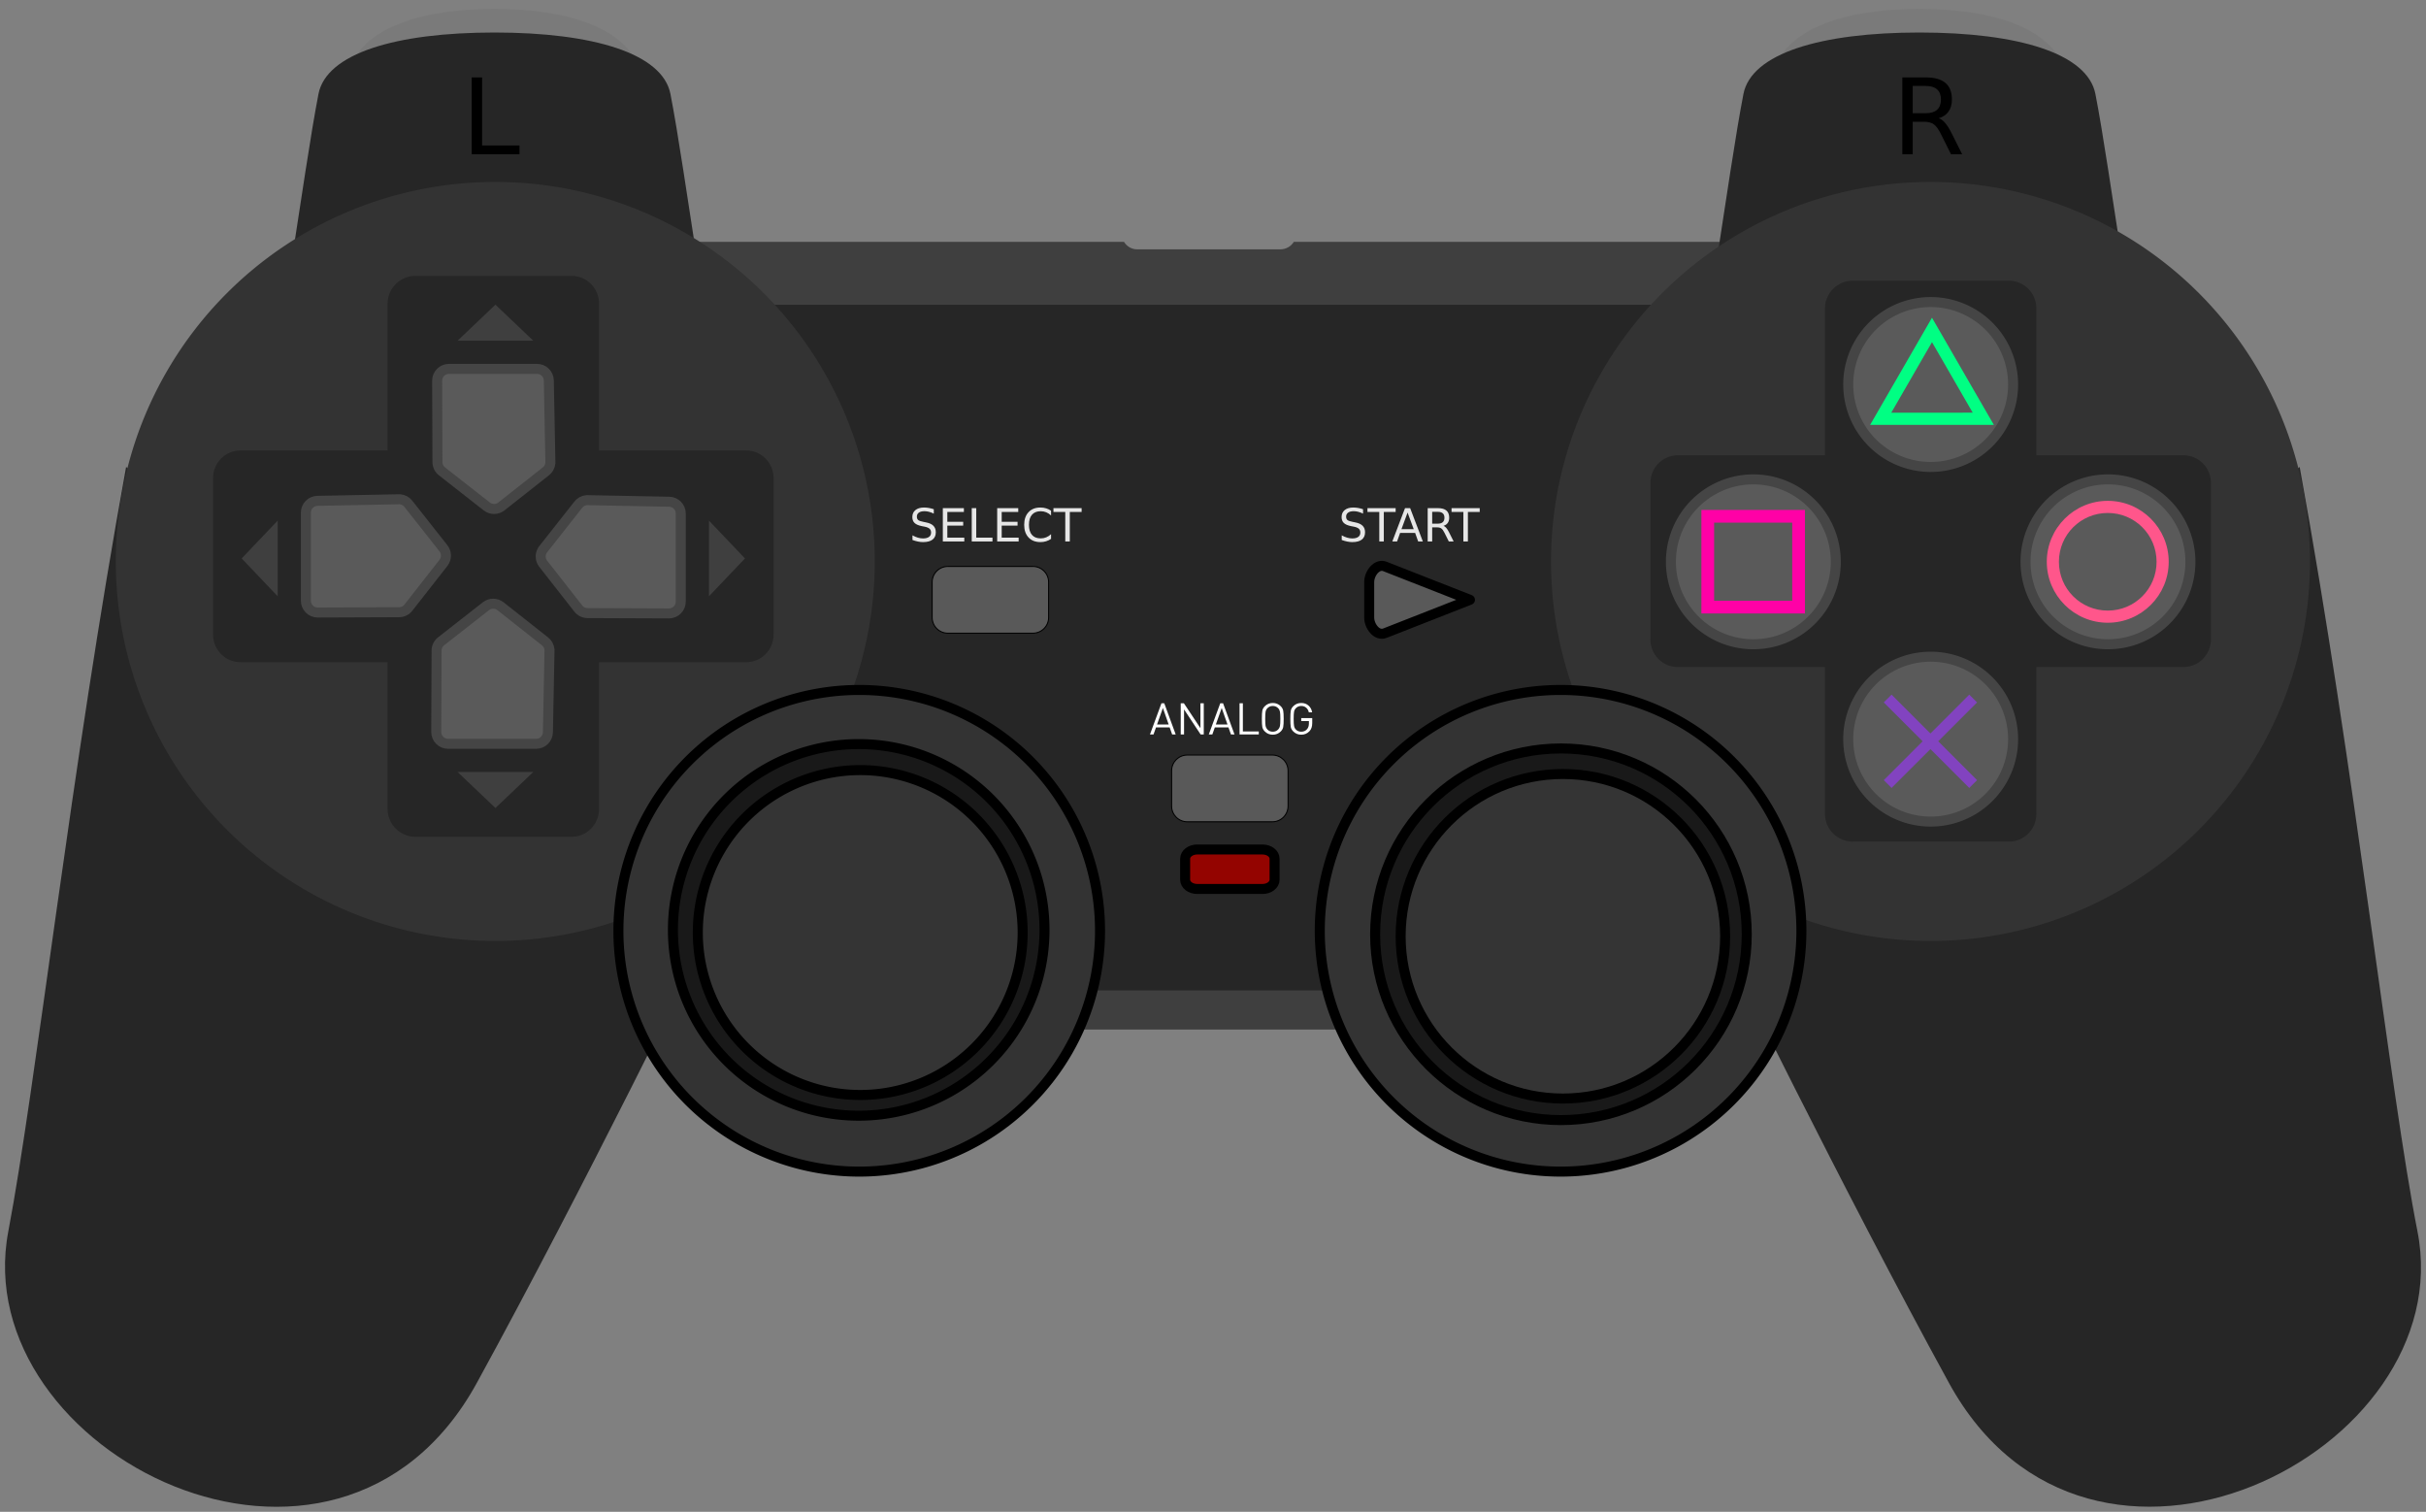 <?xml version="1.0" encoding="UTF-8" standalone="no"?>
<!-- Created with Inkscape (http://www.inkscape.org/) -->

<svg
   xmlns:dc="http://purl.org/dc/elements/1.1/"
   xmlns:cc="http://creativecommons.org/ns#"
   xmlns:rdf="http://www.w3.org/1999/02/22-rdf-syntax-ns#"
   xmlns:svg="http://www.w3.org/2000/svg"
   xmlns="http://www.w3.org/2000/svg"
   xmlns:sodipodi="http://sodipodi.sourceforge.net/DTD/sodipodi-0.dtd"
   xmlns:inkscape="http://www.inkscape.org/namespaces/inkscape"
   width="242.356"
   height="151.016"
   id="svg2"
   sodipodi:version="0.32"
   inkscape:version="1.0.2 (e86c870879, 2021-01-15, custom)"
   sodipodi:docname="ps2.svg"
   inkscape:output_extension="org.inkscape.output.svg.inkscape"
   version="1.0">
  <rect width="100%" height="100%" fill="#808080" stroke="none"/>
  <defs
     id="defs4">
    <inkscape:perspective
       sodipodi:type="inkscape:persp3d"
       inkscape:vp_x="0 : 526.18109 : 1"
       inkscape:vp_y="0 : 1000 : 0"
       inkscape:vp_z="744.09448 : 526.18109 : 1"
       inkscape:persp3d-origin="372.04724 : 350.78739 : 1"
       id="perspective10" />
    <inkscape:perspective
       id="perspective2390"
       inkscape:persp3d-origin="372.04724 : 350.78739 : 1"
       inkscape:vp_z="744.09448 : 526.18109 : 1"
       inkscape:vp_y="0 : 1000 : 0"
       inkscape:vp_x="0 : 526.18109 : 1"
       sodipodi:type="inkscape:persp3d" />
    <inkscape:perspective
       id="perspective12"
       inkscape:persp3d-origin="886.50018 : 100 : 1"
       inkscape:vp_z="1773.0004 : 150 : 1"
       inkscape:vp_y="0 : 1000 : 0"
       inkscape:vp_x="0 : 150 : 1"
       sodipodi:type="inkscape:persp3d" />
    <inkscape:perspective
       id="perspective3355"
       inkscape:persp3d-origin="67.123741 : 33.999209 : 1"
       inkscape:vp_z="134.24748 : 50.998814 : 1"
       inkscape:vp_y="0 : 1000 : 0"
       inkscape:vp_x="0 : 50.998814 : 1"
       sodipodi:type="inkscape:persp3d" />
    <inkscape:perspective
       id="perspective3443"
       inkscape:persp3d-origin="177.16534 : 118.11023 : 1"
       inkscape:vp_z="354.33069 : 177.16534 : 1"
       inkscape:vp_y="0 : 1000 : 0"
       inkscape:vp_x="0 : 177.16534 : 1"
       sodipodi:type="inkscape:persp3d" />
  </defs>
  <sodipodi:namedview
     id="base"
     pagecolor="#ffffff"
     bordercolor="#666666"
     borderopacity="1.0"
     gridtolerance="10000"
     guidetolerance="10"
     objecttolerance="10"
     inkscape:pageopacity="0.0"
     inkscape:pageshadow="2"
     inkscape:zoom="5.0789737"
     inkscape:cx="136.14169"
     inkscape:cy="71.766469"
     inkscape:document-units="px"
     inkscape:current-layer="layer1"
     showgrid="false"
     inkscape:window-width="2560"
     inkscape:window-height="1360"
     inkscape:window-x="-11"
     inkscape:window-y="-11"
     showguides="true"
     inkscape:guide-bbox="true"
     inkscape:document-rotation="0"
     inkscape:window-maximized="1" />
  <g
     inkscape:label="Layer 1"
     inkscape:groupmode="layer"
     id="layer1"
     transform="translate(-260.342,-473.692)">
    <path
       style="opacity:1;fill:#3f3f3f;fill-opacity:1;fill-rule:evenodd;stroke:none;stroke-width:0;stroke-linecap:round;stroke-linejoin:round;stroke-miterlimit:4;stroke-dasharray:none;stroke-opacity:1"
       d="M 60.281,24.156 C 58.745,24.156 57.531,25.402 57.531,26.938 L 57.531,100.094 C 57.531,101.63 58.745,102.844 60.281,102.844 L 182.062,102.844 C 183.598,102.844 184.844,101.63 184.844,100.094 L 184.844,26.938 C 184.844,25.402 183.598,24.156 182.062,24.156 L 129.254,24.156 C 128.982,24.605 128.476,24.906 127.91,24.906 L 113.598,24.906 C 113.034,24.906 112.558,24.603 112.286,24.156 L 60.281,24.156 z"
       transform="translate(260.342,473.692)"
       id="rect3225"
       sodipodi:nodetypes="ccccccccccccc" />
    <rect
       ry="2.68"
       rx="2.772"
       y="504.139"
       x="324.175"
       height="68.484"
       width="114.691"
       id="rect3318"
       style="opacity:1;fill:#262626;fill-opacity:1;fill-rule:evenodd;stroke:none;stroke-width:1;stroke-linecap:round;stroke-linejoin:round;stroke-miterlimit:4;stroke-dasharray:none;stroke-opacity:1" />
    <path
       style="fill:#262626;fill-opacity:1;fill-rule:evenodd;stroke:none;stroke-width:0;stroke-linecap:butt;stroke-linejoin:miter;stroke-miterlimit:4;stroke-dasharray:none;stroke-opacity:1"
       d="M 272.941,520.336 C 267.451,550.401 263.87,582.562 261.176,596.676 C 256.951,618.814 293.947,637.423 307.974,611.839 C 318.623,592.417 330.719,567.656 330.719,567.656 L 272.941,520.336 z"
       id="left_handle"
       sodipodi:nodetypes="csscc" />
    <path
       id="right_trigger"
       style="fill:#7a7a7a;fill-opacity:1;fill-rule:evenodd;stroke:none;stroke-width:0;stroke-linecap:butt;stroke-linejoin:miter;stroke-miterlimit:4;stroke-dasharray:none;stroke-opacity:1"
       d="M 435.516,483.737 L 468.667,483.737 L 466.069,479.466 C 464.365,476.665 459.937,474.587 452.092,474.587 C 444.246,474.587 439.818,476.665 438.114,479.466 L 435.516,483.737 z"
       sodipodi:nodetypes="ccscsc" />
    <path
       sodipodi:nodetypes="ccscsc"
       d="M 293.164,483.737 L 326.314,483.737 L 323.716,479.466 C 322.012,476.665 317.584,474.587 309.739,474.587 C 301.893,474.587 297.465,476.665 295.762,479.466 L 293.164,483.737 z"
       style="fill:#7a7a7a;fill-opacity:1;fill-rule:evenodd;stroke:none;stroke-width:.1;stroke-linecap:butt;stroke-linejoin:miter;stroke-miterlimit:4;stroke-dasharray:none;stroke-opacity:1"
       id="left_trigger" />
    <path
       id="left_trigger_holder"
       style="fill:#262626;fill-opacity:1;fill-rule:evenodd;stroke:none;stroke-width:1;stroke-linecap:butt;stroke-linejoin:miter;stroke-miterlimit:4;stroke-dasharray:none;stroke-opacity:1"
       d="M 330.588,503.607 C 328.889,492.626 328.105,487.136 327.32,483.084 C 326.536,479.031 319.608,476.94 309.739,476.94 C 299.869,476.94 292.941,479.031 292.157,483.084 C 291.373,487.136 290.588,492.626 288.889,503.607"
       sodipodi:nodetypes="cscsc" />
    <path
       sodipodi:type="arc"
       style="opacity:1;fill:#333333;fill-opacity:1;fill-rule:evenodd;stroke:none;stroke-width:0.993;stroke-linecap:round;stroke-linejoin:round;stroke-miterlimit:4;stroke-dasharray:none;stroke-opacity:1"
       id="path2416"
       sodipodi:cx="303.79086"
       sodipodi:cy="528.9635"
       sodipodi:rx="37.64706"
       sodipodi:ry="37.64706"
       d="M 341.438,528.963 A 37.647,37.647 0 1 1 266.144,528.963 A 37.647,37.647 0 1 1 341.438,528.963 z"
       transform="matrix(1.007,0,0,1.007,3.903,-2.889)" />
    <path
       sodipodi:nodetypes="cscsc"
       d="M 472.941,503.607 C 471.242,492.626 470.458,487.136 469.673,483.084 C 468.889,479.031 461.961,476.94 452.091,476.94 C 442.222,476.94 435.294,479.031 434.51,483.084 C 433.725,487.136 432.941,492.626 431.242,503.607"
       style="fill:#262626;fill-opacity:1;fill-rule:evenodd;stroke:none;stroke-width:1;stroke-linecap:butt;stroke-linejoin:miter;stroke-miterlimit:4;stroke-dasharray:none;stroke-opacity:1"
       id="right_trigger_holder" />
    <path
       transform="matrix(0.639,0,0,0.639,152.055,228.662)"
       d="M 341.438,528.963 A 37.647,37.647 0 1 1 266.144,528.963 A 37.647,37.647 0 1 1 341.438,528.963 z"
       id="left_analog_base"
       style="opacity:1;fill:#333333;fill-opacity:1;fill-rule:evenodd;stroke:#000000;stroke-width:1.565;stroke-linecap:round;stroke-linejoin:round;stroke-miterlimit:4;stroke-dasharray:none;stroke-opacity:1" />
    <path
       transform="matrix(0.493,0,0,0.493,196.358,305.802)"
       d="M 341.438,528.963 A 37.647,37.647 0 1 1 266.144,528.963 A 37.647,37.647 0 1 1 341.438,528.963 z"
       id="left_analog_countour"
       style="opacity:1;fill:#000000;fill-opacity:0.519;fill-rule:evenodd;stroke:#000000;stroke-width:2.028;stroke-linecap:round;stroke-linejoin:round;stroke-miterlimit:4;stroke-dasharray:none;stroke-opacity:1" />
    <path
       sodipodi:type="arc"
       style="opacity:1;fill:#4d4d4d;fill-opacity:0.519;fill-rule:evenodd;stroke:#000000;stroke-width:2.323;stroke-linecap:round;stroke-linejoin:round;stroke-miterlimit:4;stroke-dasharray:none;stroke-opacity:1"
       id="left_analog"
       sodipodi:cx="303.79086"
       sodipodi:cy="528.9635"
       sodipodi:rx="37.64706"
       sodipodi:ry="37.64706"
       d="M 341.438,528.963 A 37.647,37.647 0 1 1 266.144,528.963 A 37.647,37.647 0 1 1 341.438,528.963 z"
       transform="matrix(0.431,0,0,0.431,215.345,338.862)" />
    <path
       sodipodi:nodetypes="csscc"
       id="right_handle"
       d="M 490.077,520.336 C 495.567,550.401 499.148,583.085 501.842,596.676 C 506.224,618.783 469.071,637.423 455.044,611.839 C 444.396,592.417 432.299,567.656 432.299,567.656 L 490.077,520.336 z"
       style="fill:#262626;fill-opacity:1;fill-rule:evenodd;stroke:none;stroke-width:1;stroke-linecap:butt;stroke-linejoin:miter;stroke-miterlimit:4;stroke-dasharray:none;stroke-opacity:1" />
    <path
       transform="matrix(-1.007,0,0,1.007,759.115,-2.889)"
       d="M 341.438,528.963 A 37.647,37.647 0 1 1 266.144,528.963 A 37.647,37.647 0 1 1 341.438,528.963 z"
       sodipodi:ry="37.64706"
       sodipodi:rx="37.64706"
       sodipodi:cy="528.9635"
       sodipodi:cx="303.79086"
       id="path3221"
       style="opacity:1;fill:#333333;fill-opacity:1;fill-rule:evenodd;stroke:none;stroke-width:0.993;stroke-linecap:round;stroke-linejoin:round;stroke-miterlimit:4;stroke-dasharray:none;stroke-opacity:1"
       sodipodi:type="arc" />
    <path
       id="path3219"
       d="M 445.433,501.732 C 443.897,501.732 442.652,502.978 442.652,504.513 L 442.652,519.17 L 427.964,519.17 C 426.428,519.17 425.214,520.415 425.214,521.951 L 425.214,537.545 C 425.214,539.081 426.428,540.326 427.964,540.326 L 442.652,540.326 L 442.652,554.982 C 442.652,556.518 443.897,557.763 445.433,557.763 L 461.027,557.763 C 462.563,557.763 463.777,556.518 463.777,554.982 L 463.777,540.326 L 478.464,540.326 C 480,540.326 481.214,539.081 481.214,537.545 L 481.214,521.951 C 481.214,520.415 480,519.17 478.464,519.17 L 463.777,519.17 L 463.777,504.513 C 463.777,502.978 462.563,501.732 461.027,501.732 L 445.433,501.732 z"
       style="opacity:1;fill:#262626;fill-opacity:1;fill-rule:evenodd;stroke:none;stroke-width:1;stroke-linecap:round;stroke-linejoin:round;stroke-miterlimit:4;stroke-dasharray:none;stroke-opacity:1" />
    <path
       id="select"
       style="opacity:1;fill:#595959;fill-opacity:1;fill-rule:evenodd;stroke:#000000;stroke-width:.1;stroke-linecap:round;stroke-linejoin:round;stroke-miterlimit:4;stroke-dasharray:none;stroke-opacity:1"
       d="M 355.033,530.275 H 363.529 C 364.398,530.275 365.098,530.975 365.098,531.844 V 535.373 C 365.098,536.242 364.398,536.942 363.529,536.942 H 355.033 C 354.164,536.942 353.464,536.242 353.464,535.373 V 531.844 C 353.464,530.975 354.164,530.275 355.033,530.275 Z" />
    <path
       style="fill:#595959;fill-opacity:1;fill-rule:evenodd;stroke:#000000;stroke-width:1;stroke-linecap:round;stroke-linejoin:round;stroke-miterlimit:4;stroke-opacity:1"
       d="M 407.19,533.609 L 398.693,536.942 C 397.884,537.259 397.124,536.242 397.124,535.373 L 397.124,531.844 C 397.124,530.975 397.884,529.958 398.693,530.275 L 407.19,533.609 z"
       id="start"
       sodipodi:nodetypes="csccsc" />
    <path
       style="opacity:1;fill:#5a5a5a;fill-opacity:1;fill-rule:evenodd;stroke:#454545;stroke-width:1;stroke-linecap:round;stroke-linejoin:round;stroke-miterlimit:4;stroke-dasharray:none;stroke-opacity:1"
       id="triangle_button"
       d="M 461.569,510.663 A 8.235,8.235 0 1 1 445.098,510.663 A 8.235,8.235 0 1 1 461.569,510.663 z"
       transform="translate(-0.119,1.438)" />
    <path
       transform="translate(-0.119,36.863)"
       d="M 461.569,510.663 A 8.235,8.235 0 1 1 445.098,510.663 A 8.235,8.235 0 1 1 461.569,510.663 z"
       id="cross_button"
       style="opacity:1;fill:#5a5a5a;fill-opacity:1;fill-rule:evenodd;stroke:#454545;stroke-width:1;stroke-linecap:round;stroke-linejoin:round;stroke-miterlimit:4;stroke-dasharray:none;stroke-opacity:1" />
    <path
       transform="matrix(-1,0,0,-1,924.26,1040.476)"
       d="M 461.569,510.663 A 8.235,8.235 0 1 1 445.098,510.663 A 8.235,8.235 0 1 1 461.569,510.663 z"
       id="circle_button"
       style="fill:#5a5a5a;fill-opacity:1;fill-rule:evenodd;stroke:#454545;stroke-width:1;stroke-linecap:round;stroke-linejoin:round;stroke-miterlimit:4;stroke-dasharray:none;stroke-opacity:1" />
    <path
       sodipodi:type="arc"
       style="fill:#5a5a5a;fill-opacity:1;fill-rule:evenodd;stroke:#454545;stroke-width:1;stroke-linecap:round;stroke-linejoin:round;stroke-miterlimit:4;stroke-dasharray:none;stroke-opacity:1"
       id="square_button"
       d="M 461.569,510.663 A 8.235,8.235 0 1 1 445.098,510.663 A 8.235,8.235 0 1 1 461.569,510.663 z"
       transform="matrix(-1,0,0,-1,888.835,1040.476)" />
    <path
       style="opacity:1;fill:#262626;fill-opacity:1;fill-rule:evenodd;stroke:none;stroke-width:1;stroke-linecap:round;stroke-linejoin:round;stroke-miterlimit:4;stroke-dasharray:none;stroke-opacity:1"
       d="M 301.844,501.25 C 300.308,501.25 299.062,502.495 299.062,504.031 L 299.062,518.688 L 284.375,518.688 C 282.839,518.688 281.625,519.933 281.625,521.469 L 281.625,537.062 C 281.625,538.598 282.839,539.844 284.375,539.844 L 299.062,539.844 L 299.062,554.5 C 299.062,556.036 300.308,557.281 301.844,557.281 L 317.438,557.281 C 318.973,557.281 320.187,556.036 320.188,554.5 L 320.188,539.844 L 334.875,539.844 C 336.411,539.844 337.625,538.598 337.625,537.062 L 337.625,521.469 C 337.625,519.933 336.411,518.688 334.875,518.688 L 320.188,518.688 L 320.188,504.031 C 320.188,502.495 318.973,501.25 317.438,501.25 L 301.844,501.25 z"
       id="rect3214" />
    <path
       style="opacity:1;fill:#333333;fill-opacity:1;fill-rule:evenodd;stroke:#000000;stroke-width:1.565;stroke-linecap:round;stroke-linejoin:round;stroke-miterlimit:4;stroke-dasharray:none;stroke-opacity:1"
       id="right_analog_base"
       transform="matrix(0.639,0,0,0.639,222.121,228.662)"
       d="M 341.438,528.963 A 37.647,37.647 0 1 1 266.144,528.963 A 37.647,37.647 0 1 1 341.438,528.963 z" />
    <g
       id="g3289"
       style="fill:#3f3f3f;fill-opacity:1">
      <path
         sodipodi:type="star"
         style="fill:#3f3f3f;fill-opacity:1;fill-rule:evenodd;stroke:none;stroke-width:2.61;stroke-linecap:round;stroke-linejoin:round;stroke-miterlimit:4;stroke-dasharray:none;stroke-opacity:1"
         id="path3273"
         sodipodi:sides="3"
         sodipodi:cx="271.52805"
         sodipodi:cy="514.41351"
         sodipodi:r1="8.4435501"
         sodipodi:r2="4.2217751"
         sodipodi:arg1="0"
         sodipodi:arg2="1.0471976"
         inkscape:flatsided="true"
         inkscape:rounded="0"
         inkscape:randomized="0"
         d="M 279.972,514.414 L 267.306,521.726 L 267.306,507.101 L 279.972,514.414 z"
         transform="matrix(0,-0.284,-0.517,0,575.787,583.639)" />
      <path
         transform="matrix(0,0.284,-0.517,0,575.787,474.893)"
         d="M 279.972,514.414 L 267.306,521.726 L 267.306,507.101 L 279.972,514.414 z"
         inkscape:randomized="0"
         inkscape:rounded="0"
         inkscape:flatsided="true"
         sodipodi:arg2="1.0471976"
         sodipodi:arg1="0"
         sodipodi:r2="4.2217751"
         sodipodi:r1="8.4435501"
         sodipodi:cy="514.41351"
         sodipodi:cx="271.52805"
         sodipodi:sides="3"
         id="path3295"
         style="fill:#3f3f3f;fill-opacity:1;fill-rule:evenodd;stroke:none;stroke-width:2.61;stroke-linecap:round;stroke-linejoin:round;stroke-miterlimit:4;stroke-dasharray:none;stroke-opacity:1"
         sodipodi:type="star" />
      <path
         transform="matrix(0.284,0,0,-0.517,255.252,795.428)"
         d="M 279.972,514.414 L 267.306,521.726 L 267.306,507.101 L 279.972,514.414 z"
         inkscape:randomized="0"
         inkscape:rounded="0"
         inkscape:flatsided="true"
         sodipodi:arg2="1.0471976"
         sodipodi:arg1="0"
         sodipodi:r2="4.2217751"
         sodipodi:r1="8.4435501"
         sodipodi:cy="514.41351"
         sodipodi:cx="271.52805"
         sodipodi:sides="3"
         id="path3303"
         style="fill:#3f3f3f;fill-opacity:1;fill-rule:evenodd;stroke:none;stroke-width:2.61;stroke-linecap:round;stroke-linejoin:round;stroke-miterlimit:4;stroke-dasharray:none;stroke-opacity:1"
         sodipodi:type="star" />
      <path
         sodipodi:type="star"
         style="fill:#3f3f3f;fill-opacity:1;fill-rule:evenodd;stroke:none;stroke-width:2.61;stroke-linecap:round;stroke-linejoin:round;stroke-miterlimit:4;stroke-dasharray:none;stroke-opacity:1"
         id="path3305"
         sodipodi:sides="3"
         sodipodi:cx="271.52805"
         sodipodi:cy="514.41351"
         sodipodi:r1="8.4435501"
         sodipodi:r2="4.2217751"
         sodipodi:arg1="0"
         sodipodi:arg2="1.0471976"
         inkscape:flatsided="true"
         inkscape:rounded="0"
         inkscape:randomized="0"
         d="M 279.972,514.414 L 267.306,521.726 L 267.306,507.101 L 279.972,514.414 z"
         transform="matrix(-0.284,0,0,-0.517,363.998,795.428)" />
    </g>
    <g
       id="direction"
       style="fill:#5a5a5a;fill-opacity:1;stroke:#454545;stroke-opacity:1">
      <path
         transform="translate(0.351,0.373)"
         d="M 318.594,523.281 C 318.258,523.31 317.951,523.481 317.75,523.75 L 314.25,528.188 C 313.924,528.611 313.924,529.201 314.25,529.625 L 317.75,534.094 C 317.972,534.388 318.319,534.561 318.688,534.562 L 326.812,534.594 C 327.128,534.596 327.432,534.472 327.655,534.248 C 327.878,534.025 328.002,533.722 328,533.406 L 328,524.625 C 328.005,523.979 327.489,523.45 326.844,523.438 L 318.719,523.281 C 318.677,523.279 318.635,523.279 318.594,523.281 z"
         id="right"
         style="fill:#5a5a5a;fill-opacity:1;fill-rule:evenodd;stroke:#454545;stroke-width:1;stroke-linecap:round;stroke-linejoin:round;stroke-miterlimit:4;stroke-opacity:1"
         inkscape:original="M 318.6875 524.46875 L 315.1875 528.90625 L 318.6875 533.375 L 326.8125 533.40625 L 326.8125 524.625 L 318.6875 524.46875 z "
         inkscape:radius="1.1788157"
         sodipodi:type="inkscape:offset" />
      <path
         transform="matrix(-1,0,0,1,618.899,0.284)"
         sodipodi:type="inkscape:offset"
         inkscape:radius="1.1788157"
         inkscape:original="M 318.6875 524.46875 L 315.1875 528.90625 L 318.6875 533.375 L 326.8125 533.40625 L 326.8125 524.625 L 318.6875 524.46875 z "
         style="fill:#5a5a5a;fill-opacity:1;fill-rule:evenodd;stroke:#454545;stroke-width:1;stroke-linecap:round;stroke-linejoin:round;stroke-miterlimit:4;stroke-opacity:1"
         id="left"
         d="M 318.594,523.281 C 318.258,523.31 317.951,523.481 317.75,523.75 L 314.25,528.188 C 313.924,528.611 313.924,529.201 314.25,529.625 L 317.75,534.094 C 317.972,534.388 318.319,534.561 318.688,534.562 L 326.812,534.594 C 327.128,534.596 327.432,534.472 327.655,534.248 C 327.878,534.025 328.002,533.722 328,533.406 L 328,524.625 C 328.005,523.979 327.489,523.45 326.844,523.438 L 318.719,523.281 C 318.677,523.279 318.635,523.279 318.594,523.281 z" />
      <path
         transform="matrix(0,1,-1,0,838.517,219.992)"
         sodipodi:type="inkscape:offset"
         inkscape:radius="1.1788157"
         inkscape:original="M 318.6875 524.46875 L 315.1875 528.90625 L 318.6875 533.375 L 326.8125 533.40625 L 326.8125 524.625 L 318.6875 524.46875 z "
         style="fill:#5a5a5a;fill-opacity:1;fill-rule:evenodd;stroke:#454545;stroke-width:1;stroke-linecap:round;stroke-linejoin:round;stroke-miterlimit:4;stroke-opacity:1"
         id="down"
         d="M 318.594,523.281 C 318.258,523.31 317.951,523.481 317.75,523.75 L 314.25,528.188 C 313.924,528.611 313.924,529.201 314.25,529.625 L 317.75,534.094 C 317.972,534.388 318.319,534.561 318.688,534.562 L 326.812,534.594 C 327.128,534.596 327.432,534.472 327.655,534.248 C 327.878,534.025 328.002,533.722 328,533.406 L 328,524.625 C 328.005,523.979 327.489,523.45 326.844,523.438 L 318.719,523.281 C 318.677,523.279 318.635,523.279 318.594,523.281 z" />
      <path
         d="M 318.594,523.281 C 318.258,523.31 317.951,523.481 317.75,523.75 L 314.25,528.188 C 313.924,528.611 313.924,529.201 314.25,529.625 L 317.75,534.094 C 317.972,534.388 318.319,534.561 318.688,534.562 L 326.812,534.594 C 327.128,534.596 327.432,534.472 327.655,534.248 C 327.878,534.025 328.002,533.722 328,533.406 L 328,524.625 C 328.005,523.979 327.489,523.45 326.844,523.438 L 318.719,523.281 C 318.677,523.279 318.635,523.279 318.594,523.281 z"
         id="up"
         style="fill:#5a5a5a;fill-opacity:1;fill-rule:evenodd;stroke:#454545;stroke-width:1;stroke-linecap:round;stroke-linejoin:round;stroke-miterlimit:4;stroke-opacity:1"
         inkscape:original="M 318.6875 524.46875 L 315.1875 528.90625 L 318.6875 533.375 L 326.8125 533.40625 L 326.8125 524.625 L 318.6875 524.46875 z "
         inkscape:radius="1.1788157"
         sodipodi:type="inkscape:offset"
         transform="matrix(0,-1,-1,0,838.606,838.54)" />
    </g>
    <path
       style="font-size:10.524px;font-style:normal;font-variant:normal;font-weight:normal;font-stretch:normal;text-align:center;line-height:-200%;writing-mode:lr-tb;text-anchor:middle;fill:#000000;fill-opacity:1;stroke:none;stroke-width:3pt;stroke-linecap:butt;stroke-linejoin:miter;stroke-opacity:1;font-family:DejaVu Sans;-inkscape-font-specification:DejaVu Sans"
       d="M 307.465,481.425 L 308.503,481.425 L 308.503,488.223 L 312.239,488.223 L 312.239,489.097 L 307.465,489.097 L 307.465,481.425"
       id="text3336" />
    <path
       style="font-size:10.524px;font-style:normal;font-variant:normal;font-weight:normal;font-stretch:normal;text-align:center;line-height:-200%;writing-mode:lr-tb;text-anchor:middle;fill:#000000;fill-opacity:1;stroke:none;stroke-width:3pt;stroke-linecap:butt;stroke-linejoin:miter;stroke-opacity:1;font-family:DejaVu Sans;-inkscape-font-specification:DejaVu Sans"
       d="M 454.021,485.5 C 454.244,485.575 454.459,485.736 454.668,485.983 C 454.881,486.229 455.093,486.569 455.306,487 L 456.359,489.097 L 455.244,489.097 L 454.262,487.129 C 454.009,486.615 453.762,486.274 453.522,486.106 C 453.286,485.938 452.962,485.854 452.551,485.854 L 451.421,485.854 L 451.421,489.097 L 450.383,489.097 L 450.383,481.425 L 452.726,481.425 C 453.603,481.425 454.257,481.608 454.689,481.975 C 455.121,482.341 455.336,482.894 455.336,483.634 C 455.336,484.117 455.223,484.518 454.997,484.837 C 454.775,485.155 454.449,485.376 454.021,485.5 M 451.421,482.278 L 451.421,485.001 L 452.726,485.001 C 453.226,485.001 453.603,484.887 453.856,484.657 C 454.113,484.424 454.242,484.083 454.242,483.634 C 454.242,483.186 454.113,482.848 453.856,482.622 C 453.603,482.393 453.226,482.278 452.726,482.278 L 451.421,482.278"
       id="text3340" />
    <path
       style="font-size:4.566px;font-style:normal;font-weight:normal;fill:#e6e6e6;fill-opacity:1;stroke:none;stroke-width:1px;stroke-linecap:butt;stroke-linejoin:miter;stroke-opacity:1;font-family:Bitstream Vera Sans"
       d="M 353.627,524.559 L 353.627,524.998 C 353.456,524.916 353.295,524.855 353.143,524.815 C 352.992,524.775 352.845,524.755 352.704,524.755 C 352.459,524.755 352.27,524.803 352.136,524.898 C 352.003,524.993 351.937,525.128 351.937,525.303 C 351.937,525.451 351.981,525.562 352.069,525.638 C 352.158,525.712 352.326,525.772 352.573,525.818 L 352.845,525.874 C 353.181,525.938 353.428,526.051 353.587,526.213 C 353.748,526.373 353.828,526.589 353.828,526.859 C 353.828,527.182 353.719,527.426 353.502,527.593 C 353.287,527.759 352.97,527.843 352.553,527.843 C 352.395,527.843 352.227,527.825 352.049,527.789 C 351.872,527.753 351.688,527.701 351.498,527.631 L 351.498,527.167 C 351.681,527.27 351.86,527.347 352.035,527.399 C 352.211,527.451 352.383,527.477 352.553,527.477 C 352.81,527.477 353.008,527.426 353.148,527.325 C 353.288,527.224 353.357,527.08 353.357,526.893 C 353.357,526.729 353.307,526.602 353.206,526.509 C 353.106,526.417 352.942,526.348 352.713,526.302 L 352.439,526.249 C 352.103,526.182 351.86,526.077 351.71,525.934 C 351.56,525.792 351.485,525.593 351.485,525.339 C 351.485,525.045 351.588,524.813 351.795,524.644 C 352.003,524.474 352.289,524.389 352.653,524.389 C 352.809,524.389 352.968,524.404 353.13,524.432 C 353.292,524.46 353.458,524.502 353.627,524.559 M 354.53,524.45 L 356.634,524.45 L 356.634,524.829 L 354.98,524.829 L 354.98,525.814 L 356.565,525.814 L 356.565,526.193 L 354.98,526.193 L 354.98,527.399 L 356.675,527.399 L 356.675,527.778 L 354.53,527.778 L 354.53,524.45 M 357.419,524.45 L 357.869,524.45 L 357.869,527.399 L 359.49,527.399 L 359.49,527.778 L 357.419,527.778 L 357.419,524.45 M 359.961,524.45 L 362.065,524.45 L 362.065,524.829 L 360.411,524.829 L 360.411,525.814 L 361.996,525.814 L 361.996,526.193 L 360.411,526.193 L 360.411,527.399 L 362.105,527.399 L 362.105,527.778 L 359.961,527.778 L 359.961,524.45 M 365.342,524.706 L 365.342,525.181 C 365.19,525.04 365.028,524.934 364.856,524.864 C 364.685,524.794 364.503,524.759 364.31,524.759 C 363.929,524.759 363.638,524.876 363.436,525.109 C 363.234,525.341 363.133,525.677 363.133,526.117 C 363.133,526.556 363.234,526.891 363.436,527.125 C 363.638,527.357 363.929,527.472 364.31,527.472 C 364.503,527.472 364.685,527.438 364.856,527.368 C 365.028,527.298 365.19,527.192 365.342,527.051 L 365.342,527.522 C 365.184,527.629 365.017,527.709 364.84,527.762 C 364.665,527.816 364.479,527.843 364.283,527.843 C 363.779,527.843 363.382,527.689 363.093,527.381 C 362.803,527.072 362.658,526.651 362.658,526.117 C 362.658,525.582 362.803,525.161 363.093,524.853 C 363.382,524.544 363.779,524.389 364.283,524.389 C 364.482,524.389 364.669,524.416 364.845,524.47 C 365.022,524.522 365.187,524.6 365.342,524.706 M 365.581,524.45 L 368.396,524.45 L 368.396,524.829 L 367.215,524.829 L 367.215,527.778 L 366.762,527.778 L 366.762,524.829 L 365.581,524.829 L 365.581,524.45"
       id="text2434" />
    <path
       style="font-size:4.566px;font-style:normal;font-weight:normal;fill:#e6e6e6;fill-opacity:1;stroke:none;stroke-width:1px;stroke-linecap:butt;stroke-linejoin:miter;stroke-opacity:1;font-family:Bitstream Vera Sans"
       d="M 396.509,524.559 L 396.509,524.998 C 396.338,524.916 396.177,524.855 396.025,524.815 C 395.874,524.775 395.727,524.755 395.586,524.755 C 395.341,524.755 395.151,524.803 395.018,524.898 C 394.885,524.993 394.819,525.128 394.819,525.303 C 394.819,525.451 394.863,525.562 394.951,525.638 C 395.04,525.712 395.208,525.772 395.454,525.818 L 395.726,525.874 C 396.062,525.938 396.31,526.051 396.469,526.213 C 396.629,526.373 396.71,526.589 396.71,526.859 C 396.71,527.182 396.601,527.426 396.384,527.593 C 396.169,527.759 395.852,527.843 395.434,527.843 C 395.277,527.843 395.109,527.825 394.931,527.789 C 394.754,527.753 394.57,527.701 394.38,527.631 L 394.38,527.167 C 394.563,527.27 394.742,527.347 394.917,527.399 C 395.093,527.451 395.265,527.477 395.434,527.477 C 395.692,527.477 395.89,527.426 396.03,527.325 C 396.169,527.224 396.239,527.08 396.239,526.893 C 396.239,526.729 396.189,526.602 396.088,526.509 C 395.988,526.417 395.824,526.348 395.595,526.302 L 395.321,526.249 C 394.985,526.182 394.742,526.077 394.592,525.934 C 394.442,525.792 394.367,525.593 394.367,525.339 C 394.367,525.045 394.47,524.813 394.676,524.644 C 394.885,524.474 395.171,524.389 395.535,524.389 C 395.691,524.389 395.85,524.404 396.012,524.432 C 396.174,524.46 396.339,524.502 396.509,524.559 M 396.95,524.45 L 399.766,524.45 L 399.766,524.829 L 398.584,524.829 L 398.584,527.778 L 398.132,527.778 L 398.132,524.829 L 396.95,524.829 L 396.95,524.45 M 400.959,524.893 L 400.348,526.55 L 401.572,526.55 L 400.959,524.893 M 400.704,524.45 L 401.215,524.45 L 402.483,527.778 L 402.015,527.778 L 401.712,526.924 L 400.212,526.924 L 399.909,527.778 L 399.434,527.778 L 400.704,524.45 M 404.545,526.217 C 404.642,526.25 404.736,526.32 404.826,526.427 C 404.918,526.534 405.011,526.681 405.103,526.868 L 405.56,527.778 L 405.076,527.778 L 404.65,526.924 C 404.54,526.701 404.433,526.553 404.329,526.48 C 404.227,526.408 404.086,526.371 403.908,526.371 L 403.417,526.371 L 403.417,527.778 L 402.967,527.778 L 402.967,524.45 L 403.984,524.45 C 404.364,524.45 404.648,524.529 404.835,524.688 C 405.023,524.847 405.116,525.087 405.116,525.408 C 405.116,525.618 405.067,525.792 404.969,525.93 C 404.872,526.068 404.731,526.164 404.545,526.217 M 403.417,524.82 L 403.417,526.001 L 403.984,526.001 C 404.201,526.001 404.364,525.951 404.474,525.852 C 404.586,525.751 404.641,525.603 404.641,525.408 C 404.641,525.213 404.586,525.067 404.474,524.969 C 404.364,524.869 404.201,524.82 403.984,524.82 L 403.417,524.82 M 405.35,524.45 L 408.166,524.45 L 408.166,524.829 L 406.984,524.829 L 406.984,527.778 L 406.532,527.778 L 406.532,524.829 L 405.35,524.829 L 405.35,524.45"
       id="text2438" />
    <circle
       id="right_analog_countour"
       style="fill:#000000;fill-opacity:0.519;fill-rule:evenodd;stroke:#000000;stroke-width:1;stroke-linecap:round;stroke-linejoin:round;stroke-miterlimit:4;stroke-dasharray:none;stroke-opacity:1"
       cx="416.279"
       cy="567.018"
       r="18.562" />
    <circle
       style="fill:#4d4d4d;fill-opacity:0.519;fill-rule:evenodd;stroke:#000000;stroke-width:1;stroke-linecap:round;stroke-linejoin:round;stroke-miterlimit:4;stroke-dasharray:none;stroke-opacity:1"
       id="left_analog-9"
       cx="416.474"
       cy="567.218"
       r="16.209" />
    <path
       style="color:#000000;font-style:normal;font-variant:normal;font-weight:normal;font-stretch:normal;font-size:medium;line-height:normal;font-family:sans-serif;font-variant-ligatures:normal;font-variant-position:normal;font-variant-caps:normal;font-variant-numeric:normal;font-variant-alternates:normal;font-feature-settings:normal;text-indent:0;text-align:start;text-decoration:none;text-decoration-line:none;text-decoration-style:solid;text-decoration-color:#000000;letter-spacing:normal;word-spacing:normal;text-transform:none;writing-mode:lr-tb;direction:ltr;text-orientation:mixed;dominant-baseline:auto;baseline-shift:baseline;text-anchor:start;white-space:normal;shape-padding:0;clip-rule:nonzero;display:inline;overflow:visible;visibility:visible;isolation:auto;mix-blend-mode:normal;color-interpolation:sRGB;color-interpolation-filters:linearRGB;solid-color:#000000;solid-opacity:1;vector-effect:none;fill:#ff01a6;fill-opacity:1;fill-rule:nonzero;stroke:none;stroke-width:0.807;stroke-linecap:square;stroke-linejoin:miter;stroke-miterlimit:4;stroke-dasharray:none;stroke-dashoffset:0;stroke-opacity:1;paint-order:normal;color-rendering:auto;image-rendering:auto;shape-rendering:auto;text-rendering:auto;enable-background:accumulate"
       d="M 430.311,524.63 V 525.263 534.972 H 440.654 V 524.63 Z M 431.58,525.899 H 439.384 V 533.703 H 431.58 Z"
       id="square"
       inkscape:connector-curvature="0" />
    <path
       style="color:#000000;font-style:normal;font-variant:normal;font-weight:normal;font-stretch:normal;font-size:medium;line-height:normal;font-family:sans-serif;font-variant-ligatures:normal;font-variant-position:normal;font-variant-caps:normal;font-variant-numeric:normal;font-variant-alternates:normal;font-feature-settings:normal;text-indent:0;text-align:start;text-decoration:none;text-decoration-line:none;text-decoration-style:solid;text-decoration-color:#000000;letter-spacing:normal;word-spacing:normal;text-transform:none;writing-mode:lr-tb;direction:ltr;text-orientation:mixed;dominant-baseline:auto;baseline-shift:baseline;text-anchor:start;white-space:normal;shape-padding:0;clip-rule:nonzero;display:inline;overflow:visible;visibility:visible;isolation:auto;mix-blend-mode:normal;color-interpolation:sRGB;color-interpolation-filters:linearRGB;solid-color:#000000;solid-opacity:1;vector-effect:none;fill:#00ff83;fill-opacity:1;fill-rule:nonzero;stroke:none;stroke-width:0.776;stroke-linecap:square;stroke-linejoin:miter;stroke-miterlimit:4;stroke-dasharray:none;stroke-dashoffset:0;stroke-opacity:1;paint-order:normal;color-rendering:auto;image-rendering:auto;shape-rendering:auto;text-rendering:auto;enable-background:accumulate"
       d="M 453.346,505.43 447.166,516.136 459.528,516.136 458.999,515.22 Z M 453.348,507.87 457.414,514.915 449.279,514.917 Z"
       id="triangle"
       inkscape:connector-curvature="0" />
    <path
       style="color:#000000;font-style:normal;font-variant:normal;font-weight:normal;font-stretch:normal;font-size:medium;line-height:normal;font-family:sans-serif;font-variant-ligatures:normal;font-variant-position:normal;font-variant-caps:normal;font-variant-numeric:normal;font-variant-alternates:normal;font-feature-settings:normal;text-indent:0;text-align:start;text-decoration:none;text-decoration-line:none;text-decoration-style:solid;text-decoration-color:#000000;letter-spacing:normal;word-spacing:normal;text-transform:none;writing-mode:lr-tb;direction:ltr;text-orientation:mixed;dominant-baseline:auto;baseline-shift:baseline;text-anchor:start;white-space:normal;shape-padding:0;clip-rule:nonzero;display:inline;overflow:visible;visibility:visible;isolation:auto;mix-blend-mode:normal;color-interpolation:sRGB;color-interpolation-filters:linearRGB;solid-color:#000000;solid-opacity:1;vector-effect:none;fill:#ff568b;fill-opacity:1;fill-rule:nonzero;stroke:none;stroke-width:0.771;stroke-linecap:square;stroke-linejoin:miter;stroke-miterlimit:4;stroke-dasharray:none;stroke-dashoffset:0;stroke-opacity:1;paint-order:normal;color-rendering:auto;image-rendering:auto;shape-rendering:auto;text-rendering:auto;enable-background:accumulate"
       d="M 470.906,523.721 C 467.551,523.721 464.815,526.453 464.815,529.809 464.815,533.165 467.551,535.898 470.906,535.898 474.264,535.898 476.995,533.165 476.995,529.809 476.995,526.453 474.264,523.721 470.906,523.721 Z M 470.906,524.933 C 473.607,524.933 475.782,527.109 475.782,529.809 475.782,532.51 473.607,534.685 470.906,534.685 468.205,534.685 466.026,532.51 466.026,529.809 466.026,527.109 468.205,524.933 470.906,524.933 Z"
       id="circle"
       inkscape:connector-curvature="0" />
    <path
       style="color:#000000;font-style:normal;font-variant:normal;font-weight:normal;font-stretch:normal;font-size:medium;line-height:normal;font-family:sans-serif;font-variant-ligatures:normal;font-variant-position:normal;font-variant-caps:normal;font-variant-numeric:normal;font-variant-alternates:normal;font-feature-settings:normal;text-indent:0;text-align:start;text-decoration:none;text-decoration-line:none;text-decoration-style:solid;text-decoration-color:#000000;letter-spacing:normal;word-spacing:normal;text-transform:none;writing-mode:lr-tb;direction:ltr;text-orientation:mixed;dominant-baseline:auto;baseline-shift:baseline;text-anchor:start;white-space:normal;shape-padding:0;clip-rule:nonzero;display:inline;overflow:visible;visibility:visible;isolation:auto;mix-blend-mode:normal;color-interpolation:sRGB;color-interpolation-filters:linearRGB;solid-color:#000000;solid-opacity:1;vector-effect:none;fill:#8243c0;fill-opacity:1;fill-rule:nonzero;stroke:none;stroke-width:0.7;stroke-linecap:butt;stroke-linejoin:miter;stroke-miterlimit:4;stroke-dasharray:none;stroke-dashoffset:0;stroke-opacity:1;color-rendering:auto;image-rendering:auto;shape-rendering:auto;text-rendering:auto;enable-background:accumulate"
       d="M 449.307,543.079 448.529,543.859 C 449.823,545.152 451.116,546.446 452.41,547.74 451.116,549.033 449.823,550.327 448.529,551.621 L 449.307,552.4 C 450.603,551.106 451.894,549.813 453.19,548.519 454.483,549.813 455.775,551.106 457.07,552.4 L 457.848,551.621 C 456.555,550.327 455.261,549.033 453.968,547.74 455.261,546.446 456.557,545.152 457.848,543.859 L 457.07,543.079 C 455.777,544.373 454.483,545.667 453.19,546.96 451.894,545.667 450.601,544.373 449.307,543.079 Z"
       id="cross"
       inkscape:connector-curvature="0" />
    <path
       id="analog"
       style="fill:#595959;fill-opacity:1;fill-rule:evenodd;stroke:#000000;stroke-width:0.1;stroke-linecap:round;stroke-linejoin:round;stroke-miterlimit:4;stroke-dasharray:none;stroke-opacity:1"
       d="M 378.954,549.115 H 387.45 C 388.319,549.115 389.019,549.815 389.019,550.684 V 554.213 C 389.019,555.082 388.319,555.782 387.45,555.782 H 378.954 C 378.085,555.782 377.385,555.082 377.385,554.213 V 550.684 C 377.385,549.815 378.085,549.115 378.954,549.115 Z" />
    <path
       id="analog_led"
       style="fill:#940400;fill-opacity:1;fill-rule:evenodd;stroke:#000000;stroke-width:1;stroke-linecap:round;stroke-linejoin:round;stroke-miterlimit:4;stroke-dasharray:none;stroke-opacity:1"
       d="M 379.942,558.549 H 386.468 C 387.135,558.549 387.672,558.963 387.672,559.477 V 561.565 C 387.672,562.078 387.135,562.492 386.468,562.492 H 379.942 C 379.274,562.492 378.737,562.078 378.737,561.565 V 559.477 C 378.737,558.963 379.274,558.549 379.942,558.549 Z" />
    <g
       aria-label="ANALOG"
       id="text933"
       style="font-size:4.375px;line-height:1.25;font-family:DINOT;-inkscape-font-specification:DINOT;fill:#ffffff;fill-opacity:1;stroke-width:0.109">
      <path
         d="M 377.792,547.055 H 377.438 L 377.189,546.351 H 375.828 L 375.579,547.055 H 375.224 L 376.371,543.941 H 376.651 Z M 377.092,546.062 376.515,544.417 375.929,546.062 Z"
         style="stroke-width:0.109;fill:#ffffff;"
         id="path935" />
      <path
         d="M 380.597,547.055 H 380.282 L 378.628,544.557 V 547.055 H 378.296 V 543.941 H 378.611 L 380.264,546.43 V 543.941 H 380.597 Z"
         style="stroke-width:0.109;fill:#ffffff;"
         id="path937" />
      <path
         d="M 383.668,547.055 H 383.313 L 383.064,546.351 H 381.704 L 381.454,547.055 H 381.1 L 382.246,543.941 H 382.526 Z M 382.968,546.062 382.39,544.417 381.804,546.062 Z"
         style="stroke-width:0.109;fill:#ffffff;"
         id="path939" />
      <path
         d="M 386.096,547.055 H 384.171 V 543.941 H 384.503 V 546.758 H 386.096 Z"
         style="stroke-width:0.109;fill:#ffffff;"
         id="path941" />
      <path
         d="M 388.533,544.684 Q 388.581,544.925 388.581,545.498 388.581,546.071 388.533,546.316 388.489,546.557 388.288,546.758 387.964,547.082 387.491,547.082 387.019,547.082 386.695,546.758 386.494,546.557 386.446,546.316 386.402,546.071 386.402,545.498 386.402,544.925 386.446,544.684 386.494,544.439 386.695,544.238 387.019,543.914 387.491,543.914 387.964,543.914 388.288,544.238 388.489,544.439 388.533,544.684 Z M 388.209,546.215 Q 388.248,546.01 388.248,545.498 388.248,544.986 388.209,544.785 388.17,544.579 388.03,544.435 387.815,544.212 387.491,544.212 387.168,544.212 386.953,544.435 386.813,544.579 386.774,544.785 386.735,544.986 386.735,545.498 386.735,546.01 386.774,546.215 386.813,546.417 386.953,546.561 387.168,546.784 387.491,546.784 387.815,546.784 388.03,546.561 388.17,546.417 388.209,546.215 Z"
         style="stroke-width:0.109;fill:#ffffff;"
         id="path943" />
      <path
         d="M 391.433,545.918 Q 391.433,546.439 391.166,546.723 390.834,547.082 390.335,547.082 389.863,547.082 389.539,546.758 389.338,546.557 389.29,546.316 389.246,546.071 389.246,545.498 389.246,544.925 389.29,544.684 389.338,544.439 389.539,544.238 389.863,543.914 390.335,543.914 390.773,543.914 391.061,544.172 391.354,544.426 391.424,544.846 H 391.092 Q 391.026,544.549 390.825,544.382 390.624,544.212 390.335,544.212 390.011,544.212 389.797,544.435 389.657,544.579 389.618,544.785 389.578,544.986 389.578,545.498 389.578,546.01 389.618,546.215 389.657,546.421 389.797,546.565 390.007,546.784 390.335,546.784 390.707,546.784 390.926,546.517 391.101,546.307 391.101,545.953 V 545.717 H 390.335 V 545.424 H 391.433 Z"
         style="stroke-width:0.109;fill:#ffffff;"
         id="path945" />
    </g>
  </g>
</svg>

